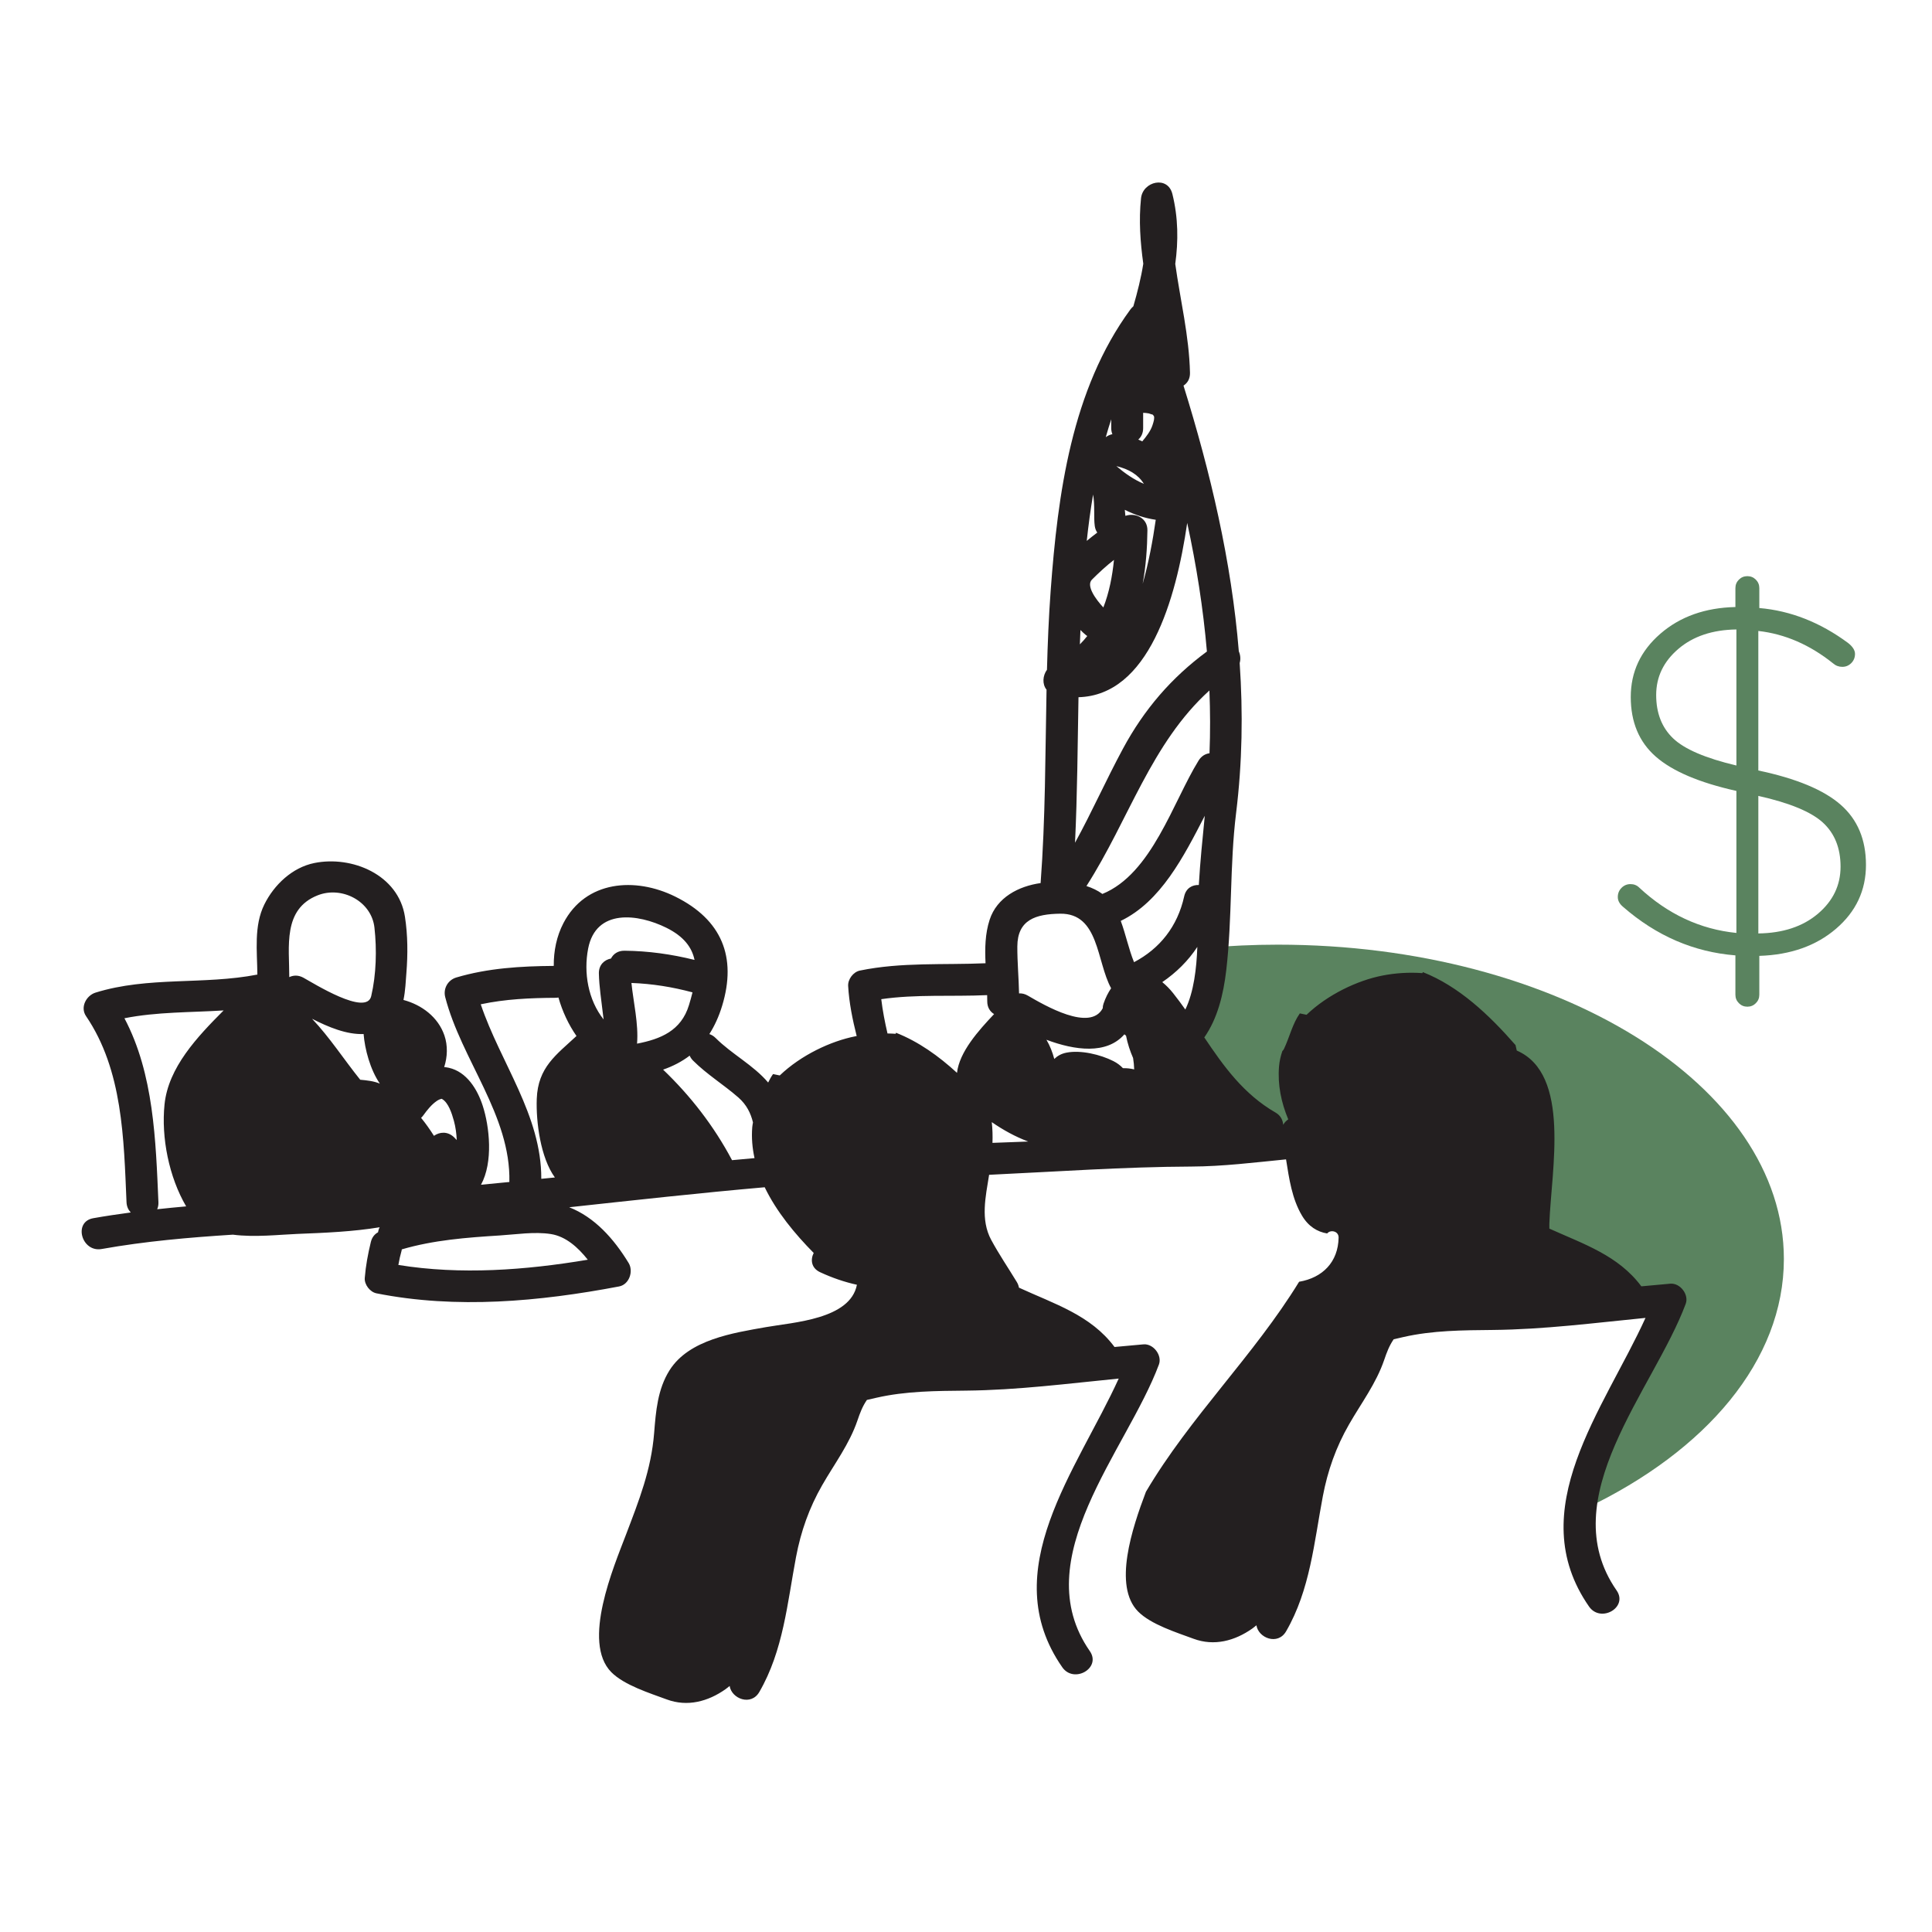 <?xml version="1.0" encoding="utf-8"?>
<!-- Generator: Adobe Illustrator 17.0.2, SVG Export Plug-In . SVG Version: 6.00 Build 0)  -->
<!DOCTYPE svg PUBLIC "-//W3C//DTD SVG 1.1//EN" "http://www.w3.org/Graphics/SVG/1.1/DTD/svg11.dtd">
<svg version="1.1" id="Layer_1" xmlns="http://www.w3.org/2000/svg" xmlns:xlink="http://www.w3.org/1999/xlink" x="0px" y="0px"
	 width="252px" height="252px" viewBox="180 270 252 252" enable-background="new 180 270 252 252" xml:space="preserve">
<path fill="#5A835F" d="M346.678,393.217c-3.191,0-6.326,0.149-9.396,0.421L337,399l-2.5,8.5l11.5,11l7.5,0.5l1-14.5L367,402
	l13.5,17.5l-2,11.5l10,5.5l8,3.5l-1.5,6.5l-8.189,20.257c15.722-7.494,25.868-19.279,25.868-32.541
	C412.678,411.573,383.129,393.217,346.678,393.217z"/>
<g>
	<path fill="#5A835F" d="M406.358,346.709c0-0.433,0.151-0.802,0.455-1.105c0.303-0.302,0.672-0.454,1.105-0.454
		s0.801,0.152,1.104,0.454c0.303,0.304,0.455,0.673,0.455,1.105v2.6c4.073,0.348,7.931,1.864,11.57,4.551
		c0.606,0.477,0.91,0.953,0.91,1.43c0,0.478-0.163,0.877-0.487,1.202c-0.325,0.325-0.716,0.487-1.171,0.487
		c-0.454,0-0.855-0.151-1.202-0.454c-3.033-2.427-6.283-3.836-9.75-4.226v18.2c4.94,1.04,8.515,2.524,10.725,4.452
		c2.211,1.929,3.315,4.55,3.315,7.865s-1.3,6.089-3.9,8.32c-2.6,2.232-5.937,3.412-10.01,3.542v5.07
		c0,0.433-0.152,0.801-0.455,1.104c-0.304,0.303-0.672,0.455-1.104,0.455c-0.434,0-0.803-0.152-1.105-0.455
		c-0.304-0.304-0.455-0.672-0.455-1.104v-5.135c-5.417-0.433-10.292-2.535-14.625-6.306c-0.477-0.39-0.715-0.822-0.715-1.3
		c0-0.477,0.163-0.877,0.487-1.202c0.325-0.325,0.716-0.487,1.17-0.487c0.455,0,0.834,0.152,1.138,0.455
		c3.727,3.467,7.951,5.438,12.675,5.914v-18.524c-4.854-1.083-8.363-2.578-10.529-4.485c-2.168-1.906-3.25-4.495-3.25-7.768
		c0-3.271,1.288-6.022,3.867-8.255c2.578-2.231,5.839-3.39,9.782-3.478L406.358,346.709L406.358,346.709z M398.916,354.639
		c-1.929,1.647-2.893,3.651-2.893,6.013s0.736,4.247,2.21,5.655c1.473,1.408,4.226,2.59,8.255,3.542v-17.745
		C403.369,352.147,400.843,352.992,398.916,354.639z M417.116,389.187c1.972-1.668,2.957-3.715,2.957-6.143
		c0-2.427-0.77-4.344-2.307-5.753c-1.539-1.407-4.346-2.567-8.418-3.478v17.94C412.554,391.711,415.143,390.855,417.116,389.187z"/>
</g>
<path fill="#231F20" d="M397.868,437.437c-1.264,0.107-2.523,0.224-3.781,0.345c-3.002-4.039-7.554-5.522-11.998-7.528
	c0-0.223,0-0.447,0-0.672c0.25-6.955,2.843-19.485-4.251-22.554c-0.05-0.238-0.096-0.475-0.159-0.712
	c-3.48-3.98-7.404-7.671-12.097-9.522c-0.013,0.046-0.032,0.089-0.044,0.136c-1.738-0.128-3.513-0.016-5.226,0.319
	c-3.243,0.634-7.124,2.466-9.894,5.115c-0.291-0.066-0.583-0.124-0.874-0.181c-0.968,1.372-1.319,3.043-2.062,4.62
	c-0.057,0.121-0.132,0.218-0.219,0.295c-0.22,0.647-0.375,1.314-0.432,2.006c-0.197,2.407,0.289,4.718,1.203,6.901
	c-0.272,0.18-0.498,0.421-0.661,0.707c-0.045-0.617-0.34-1.215-0.979-1.583c-4.191-2.416-6.78-6.045-9.311-9.812
	c1.721-2.451,2.496-5.608,2.862-8.751c0.796-6.832,0.443-13.687,1.286-20.522c0.81-6.57,0.909-13.093,0.466-19.562
	c0.15-0.509,0.094-1.051-0.112-1.526c-0.96-11.748-3.688-23.315-7.215-34.658c0.507-0.324,0.864-0.877,0.846-1.674
	c-0.11-4.81-1.266-9.481-1.921-14.197c0.407-2.986,0.397-5.998-0.375-9.121c-0.602-2.436-3.859-1.654-4.09,0.553
	c-0.303,2.897-0.095,5.728,0.294,8.539c-0.29,1.858-0.763,3.702-1.294,5.553c-0.135,0.119-0.266,0.248-0.381,0.404
	c-7.684,10.479-9.478,24.083-10.406,36.7c-0.252,3.431-0.391,6.867-0.482,10.306c-0.556,0.76-0.645,1.87-0.056,2.598
	c-0.169,8.414-0.14,16.837-0.773,25.225h0.003c-2.871,0.403-5.704,1.867-6.654,4.789c-0.594,1.829-0.623,3.746-0.533,5.67
	c-5.493,0.239-10.964-0.164-16.391,0.954c-0.862,0.178-1.578,1.135-1.529,2.008c0.124,2.195,0.568,4.368,1.113,6.534
	c-0.047,0.009-0.094,0.014-0.141,0.023c-3.243,0.634-7.124,2.466-9.894,5.115c-0.291-0.066-0.582-0.124-0.874-0.181
	c-0.248,0.351-0.455,0.722-0.638,1.106c-1.933-2.281-4.742-3.701-6.848-5.806c-0.26-0.26-0.539-0.422-0.823-0.516
	c0.671-1.052,1.233-2.258,1.666-3.679c1.941-6.375-0.043-11.245-6.108-14.249c-5.241-2.596-11.694-2.103-14.589,3.453
	c-0.893,1.713-1.28,3.634-1.263,5.583c-4.3,0.033-8.559,0.284-12.704,1.508c-1.101,0.325-1.742,1.447-1.454,2.562
	c2.111,8.177,8.572,15.437,8.367,24.115c-1.233,0.121-2.467,0.241-3.701,0.359c1.616-2.951,1.114-7.59,0.219-10.328
	c-0.694-2.124-2.079-4.401-4.414-4.928c-0.205-0.046-0.406-0.075-0.604-0.092c0.434-1.344,0.476-2.811,0.03-4.12
	c-0.821-2.407-2.962-3.997-5.342-4.635c0.251-1.19,0.297-2.466,0.381-3.527c0.192-2.432,0.186-4.916-0.189-7.329
	c-0.853-5.498-6.921-7.994-11.815-7.006c-2.888,0.583-5.259,2.846-6.525,5.406c-1.384,2.8-0.934,6.099-0.909,9.145
	c-6.984,1.363-14.234,0.215-21.108,2.353c-1.211,0.377-2.028,1.907-1.244,3.059c4.804,7.064,4.927,16.036,5.284,24.277
	c0.025,0.571,0.241,1.013,0.553,1.341c-1.635,0.22-3.267,0.459-4.896,0.749c-2.641,0.471-1.518,4.483,1.107,4.016
	c5.665-1.01,11.381-1.504,17.11-1.87c2.875,0.372,6.086-0.007,8.384-0.097c3.695-0.144,7.269-0.294,10.763-0.869
	c-0.111,0.207-0.183,0.429-0.218,0.66c-0.432,0.229-0.782,0.636-0.934,1.265c-0.381,1.575-0.662,3.075-0.793,4.685
	c-0.07,0.865,0.682,1.84,1.529,2.008c10.431,2.071,21.274,1.071,31.645-0.898c1.322-0.251,1.904-1.977,1.244-3.059
	c-1.947-3.192-4.454-5.98-7.753-7.27c8.497-0.922,16.991-1.864,25.501-2.609c1.536,3.191,3.94,6.085,6.391,8.57
	c-0.444,0.878-0.323,1.97,0.834,2.509c1.583,0.737,3.191,1.286,4.803,1.639c-0.873,4.509-8.275,4.89-11.875,5.528
	c-4.242,0.752-10.03,1.615-12.561,5.62c-1.56,2.471-1.787,5.352-2.014,8.197c-0.385,4.814-1.979,8.797-3.681,13.276
	c-1.581,4.162-5.788,13.984-1.904,17.911c1.674,1.693,5.019,2.736,7.234,3.556c2.7,0.999,5.379,0.269,7.646-1.322
	c0.196-0.137,0.37-0.29,0.555-0.434c0.257,1.666,2.786,2.652,3.868,0.788c3.134-5.404,3.652-11.59,4.792-17.614
	c0.633-3.345,1.714-6.402,3.408-9.359c1.61-2.809,3.545-5.35,4.601-8.443c0.332-0.972,0.65-1.831,1.234-2.681
	c0.415-0.096,0.83-0.193,1.246-0.286c3.836-0.876,7.771-0.889,11.685-0.928c6.696-0.065,13.276-0.92,19.915-1.573
	c-5.4,11.881-16.125,25.057-7.366,37.65c1.521,2.188,5.133,0.109,3.596-2.102c-8.37-12.035,4.831-26.158,9.012-37.376
	c0.452-1.211-0.725-2.744-2.008-2.636c-1.264,0.107-2.523,0.224-3.781,0.345c-3.107-4.18-7.875-5.621-12.466-7.74
	c-0.043-0.24-0.126-0.486-0.278-0.735c-1.115-1.836-2.322-3.605-3.343-5.497c-1.423-2.639-0.721-5.648-0.281-8.429
	c0.003-0.019,0.005-0.038,0.009-0.058c8.797-0.411,17.584-1.039,26.397-1.076c4.094-0.017,8.216-0.531,12.335-0.937
	c0.403,2.541,0.777,5.14,2.071,7.324c0.852,1.438,2.012,2.128,3.292,2.341c0.42-0.531,1.509-0.328,1.492,0.544
	c-0.059,3.183-2.085,5.234-5.151,5.754c-5.914,9.644-14.219,17.627-19.98,27.394c-1.807,4.765-4.306,12.297-1.022,15.617
	c1.674,1.693,5.019,2.736,7.234,3.556c2.7,0.999,5.379,0.269,7.646-1.322c0.196-0.137,0.37-0.29,0.555-0.434
	c0.257,1.666,2.786,2.652,3.868,0.788c3.134-5.404,3.652-11.59,4.792-17.614c0.633-3.345,1.714-6.402,3.408-9.359
	c1.61-2.809,3.545-5.35,4.601-8.443c0.332-0.972,0.65-1.831,1.234-2.681c0.415-0.096,0.83-0.193,1.246-0.286
	c3.836-0.876,7.771-0.889,11.685-0.928c6.696-0.065,13.276-0.92,19.915-1.573c-5.4,11.881-16.125,25.057-7.366,37.65
	c1.521,2.188,5.133,0.109,3.596-2.102c-8.37-12.035,4.831-26.158,9.012-37.376C400.327,438.861,399.151,437.329,397.868,437.437z
	 M204.281,427.354c-1.261,0.111-2.52,0.235-3.779,0.373c0.115-0.261,0.178-0.565,0.162-0.92c-0.349-8.044-0.599-16.745-4.433-23.991
	c4.238-0.842,8.609-0.746,12.939-1.021c-3.461,3.467-7.216,7.441-7.71,12.261C201.017,418.385,202.039,423.524,204.281,427.354z
	 M217.732,397.451c0.008-3.973-0.874-8.859,3.702-10.669c3.152-1.247,7.023,0.756,7.408,4.214c0.32,2.878,0.237,6.112-0.423,8.934
	c-0.624,2.667-7.565-1.706-8.845-2.404C218.906,397.161,218.263,397.196,217.732,397.451z M226.983,410.834
	c-2.12-2.638-3.972-5.515-6.279-7.951c2.149,1.103,4.53,2.078,6.723,1.99c0.156,1.974,0.858,4.63,2.118,6.468
	C228.755,411.005,227.862,410.918,226.983,410.834z M235.229,415.463c0.486-0.673,1.035-1.369,1.722-1.846
	c0.259-0.18,0.424-0.237,0.661-0.298c0.005,0.002,0.009,0.006,0.014,0.008c-0.007,0.021,0.046,0.041,0.07,0.043
	c0.776,0.471,1.227,1.789,1.511,2.836c0.222,0.817,0.332,1.654,0.37,2.495c-0.112-0.126-0.232-0.251-0.362-0.373
	c-0.845-0.795-1.874-0.694-2.614-0.178c-0.516-0.814-1.069-1.603-1.676-2.343C235.033,415.707,235.135,415.594,235.229,415.463z
	 M256.668,434.311c-8.119,1.363-16.579,1.999-24.707,0.682c0.11-0.634,0.248-1.263,0.425-1.884c0.012-0.051,0.012-0.097,0.021-0.147
	c4.152-1.216,8.459-1.544,12.765-1.814c2.157-0.135,4.543-0.522,6.689-0.184C253.799,431.269,255.396,432.704,256.668,434.311z
	 M250.012,413.333c-0.109,3.003,0.49,7.676,2.365,10.25c-0.591,0.059-1.183,0.117-1.774,0.176
	c0.032-8.301-5.323-15.123-7.897-22.764c3.21-0.685,6.458-0.828,9.767-0.847c0.131-0.001,0.249-0.019,0.367-0.038
	c0.514,1.816,1.325,3.543,2.354,5.019C252.581,407.57,250.162,409.188,250.012,413.333z M259.693,395.024
	c-0.863,0.17-1.604,0.821-1.578,1.964c0.039,1.739,0.326,3.468,0.518,5.194c0.027,0.242,0.063,0.511,0.1,0.791
	c-2.026-2.551-2.626-6.09-2.02-9.237c1.016-5.273,6.53-4.544,10.2-2.726c2.276,1.127,3.334,2.549,3.679,4.197
	c-2.996-0.744-6.024-1.17-9.138-1.2C260.582,393.999,259.999,394.435,259.693,395.024z M262.362,398.212
	c2.719,0.102,5.338,0.522,7.964,1.226c-0.132,0.543-0.287,1.098-0.461,1.666c-1.021,3.353-3.709,4.43-6.772,5.024
	C263.307,403.562,262.61,400.683,262.362,398.212z M275.483,421.327c-2.378-4.48-5.418-8.384-8.992-11.811
	c1.312-0.452,2.457-1.059,3.465-1.823c0.1,0.223,0.239,0.442,0.445,0.647c1.806,1.805,3.982,3.128,5.899,4.802
	c1.086,0.949,1.622,2.061,1.914,3.257c-0.034,0.205-0.077,0.408-0.094,0.618c-0.113,1.381,0.009,2.729,0.297,4.041
	C277.438,421.145,276.461,421.238,275.483,421.327z M334.609,401.678c-0.512-0.723-1.039-1.438-1.595-2.138
	c-0.455-0.573-0.93-1.045-1.413-1.437c1.817-1.238,3.375-2.771,4.573-4.594C336.072,396.292,335.724,399.363,334.609,401.678z
	 M336.367,385.435c-0.846-0.034-1.671,0.404-1.91,1.487c-0.869,3.935-3.196,6.822-6.54,8.58c-0.709-1.747-1.073-3.616-1.732-5.385
	c5.209-2.511,8.198-8.347,10.96-13.711C336.851,379.41,336.541,382.409,336.367,385.435z M337.762,368.25
	c-0.541,0.072-1.061,0.364-1.429,0.961c-3.347,5.422-6.096,14.763-12.542,17.39c-0.624-0.457-1.331-0.789-2.08-1.031
	c5.532-8.628,8.418-18.609,16.039-25.507C337.858,362.779,337.871,365.507,337.762,368.25z M326.79,337.284
	c-0.032-0.261-0.059-0.522-0.077-0.784c1.264,0.635,2.608,1.09,4.037,1.298c-0.385,2.704-0.929,5.626-1.706,8.349
	c0.424-2.307,0.595-4.675,0.619-6.978C329.679,337.576,328.123,336.841,326.79,337.284z M329.107,325.842v-1.996
	c0.245,0.008,0.49,0.027,0.728,0.076c0.045,0.009,0.575,0.203,0.48,0.13c0.126,0.098,0.22,0.285,0.189,0.197
	c0.104,0.299-0.004,0.683-0.178,1.213c-0.253,0.768-0.812,1.487-1.334,2.108c-0.17-0.083-0.343-0.161-0.52-0.235
	C328.853,327,329.107,326.503,329.107,325.842z M329.201,333.11c-1.302-0.545-2.493-1.382-3.586-2.312
	C327.223,331.184,328.469,331.907,329.201,333.11z M324.943,324.692v1.15c0,0.299,0.058,0.558,0.15,0.79
	c-0.324,0.068-0.616,0.201-0.862,0.391C324.451,326.239,324.691,325.463,324.943,324.692z M325.3,343.028
	c-0.211,2.129-0.622,4.249-1.385,6.207c-0.961-1.034-2.292-2.832-1.486-3.635C323.351,344.682,324.293,343.81,325.3,343.028z
	 M322.576,334.506c0.251,1.351,0.064,3.016,0.22,4.105c0.05,0.351,0.168,0.632,0.327,0.856c-0.462,0.348-0.92,0.707-1.373,1.083
	C321.967,338.533,322.237,336.513,322.576,334.506z M320.927,352.176c0.231,0.231,0.468,0.46,0.738,0.68
	c0.05,0.04,0.102,0.066,0.153,0.101c-0.296,0.378-0.619,0.739-0.964,1.088C320.876,353.422,320.902,352.799,320.927,352.176z
	 M320.673,360.941c9.128-0.251,12.71-12.667,14.18-22.733c1.2,5.535,2.084,11.125,2.57,16.772
	c-4.623,3.409-8.178,7.535-10.944,12.662c-2.202,4.08-4.05,8.261-6.258,12.28C320.522,373.605,320.558,367.271,320.673,360.941z
	 M318.286,389.178c5.087-0.065,4.724,6.224,6.643,9.724c-0.385,0.564-0.725,1.23-0.995,2.023c-0.069,0.202-0.096,0.396-0.098,0.582
	c-1.623,3.116-7.589-0.376-9.776-1.647c-0.394-0.229-0.779-0.307-1.14-0.286c-0.04-2.041-0.234-4.075-0.225-6.118
	C312.71,389.957,315.108,389.219,318.286,389.178z M304.826,409.936c-2.406-2.208-5.031-4.076-7.956-5.229
	c-0.013,0.046-0.032,0.089-0.044,0.136c-0.354-0.026-0.709-0.035-1.065-0.042c-0.341-1.472-0.634-2.959-0.813-4.474
	c4.567-0.662,9.204-0.317,13.812-0.527c0.005,0.261,0.015,0.523,0.012,0.781c-0.01,0.811,0.366,1.372,0.892,1.693
	C307.629,404.426,305.136,407.202,304.826,409.936z M309.453,419.07c0.031-0.907,0.01-1.808-0.091-2.705
	c1.472,1.019,3.078,1.907,4.752,2.531C312.559,418.949,311.007,419.013,309.453,419.07z M319.102,407.303
	c-0.686,0.136-1.19,0.433-1.588,0.822c-0.234-0.885-0.564-1.724-1.021-2.504c3.699,1.388,7.85,1.954,10.168-0.709
	c0.074,0.056,0.14,0.119,0.213,0.176c0.208,1.07,0.532,2.021,0.92,2.912c0.079,0.489,0.127,0.984,0.144,1.484
	c-0.487-0.115-0.973-0.171-1.467-0.156c-0.333-0.356-0.746-0.671-1.254-0.928C323.546,407.554,320.971,406.931,319.102,407.303z"/>
</svg>

